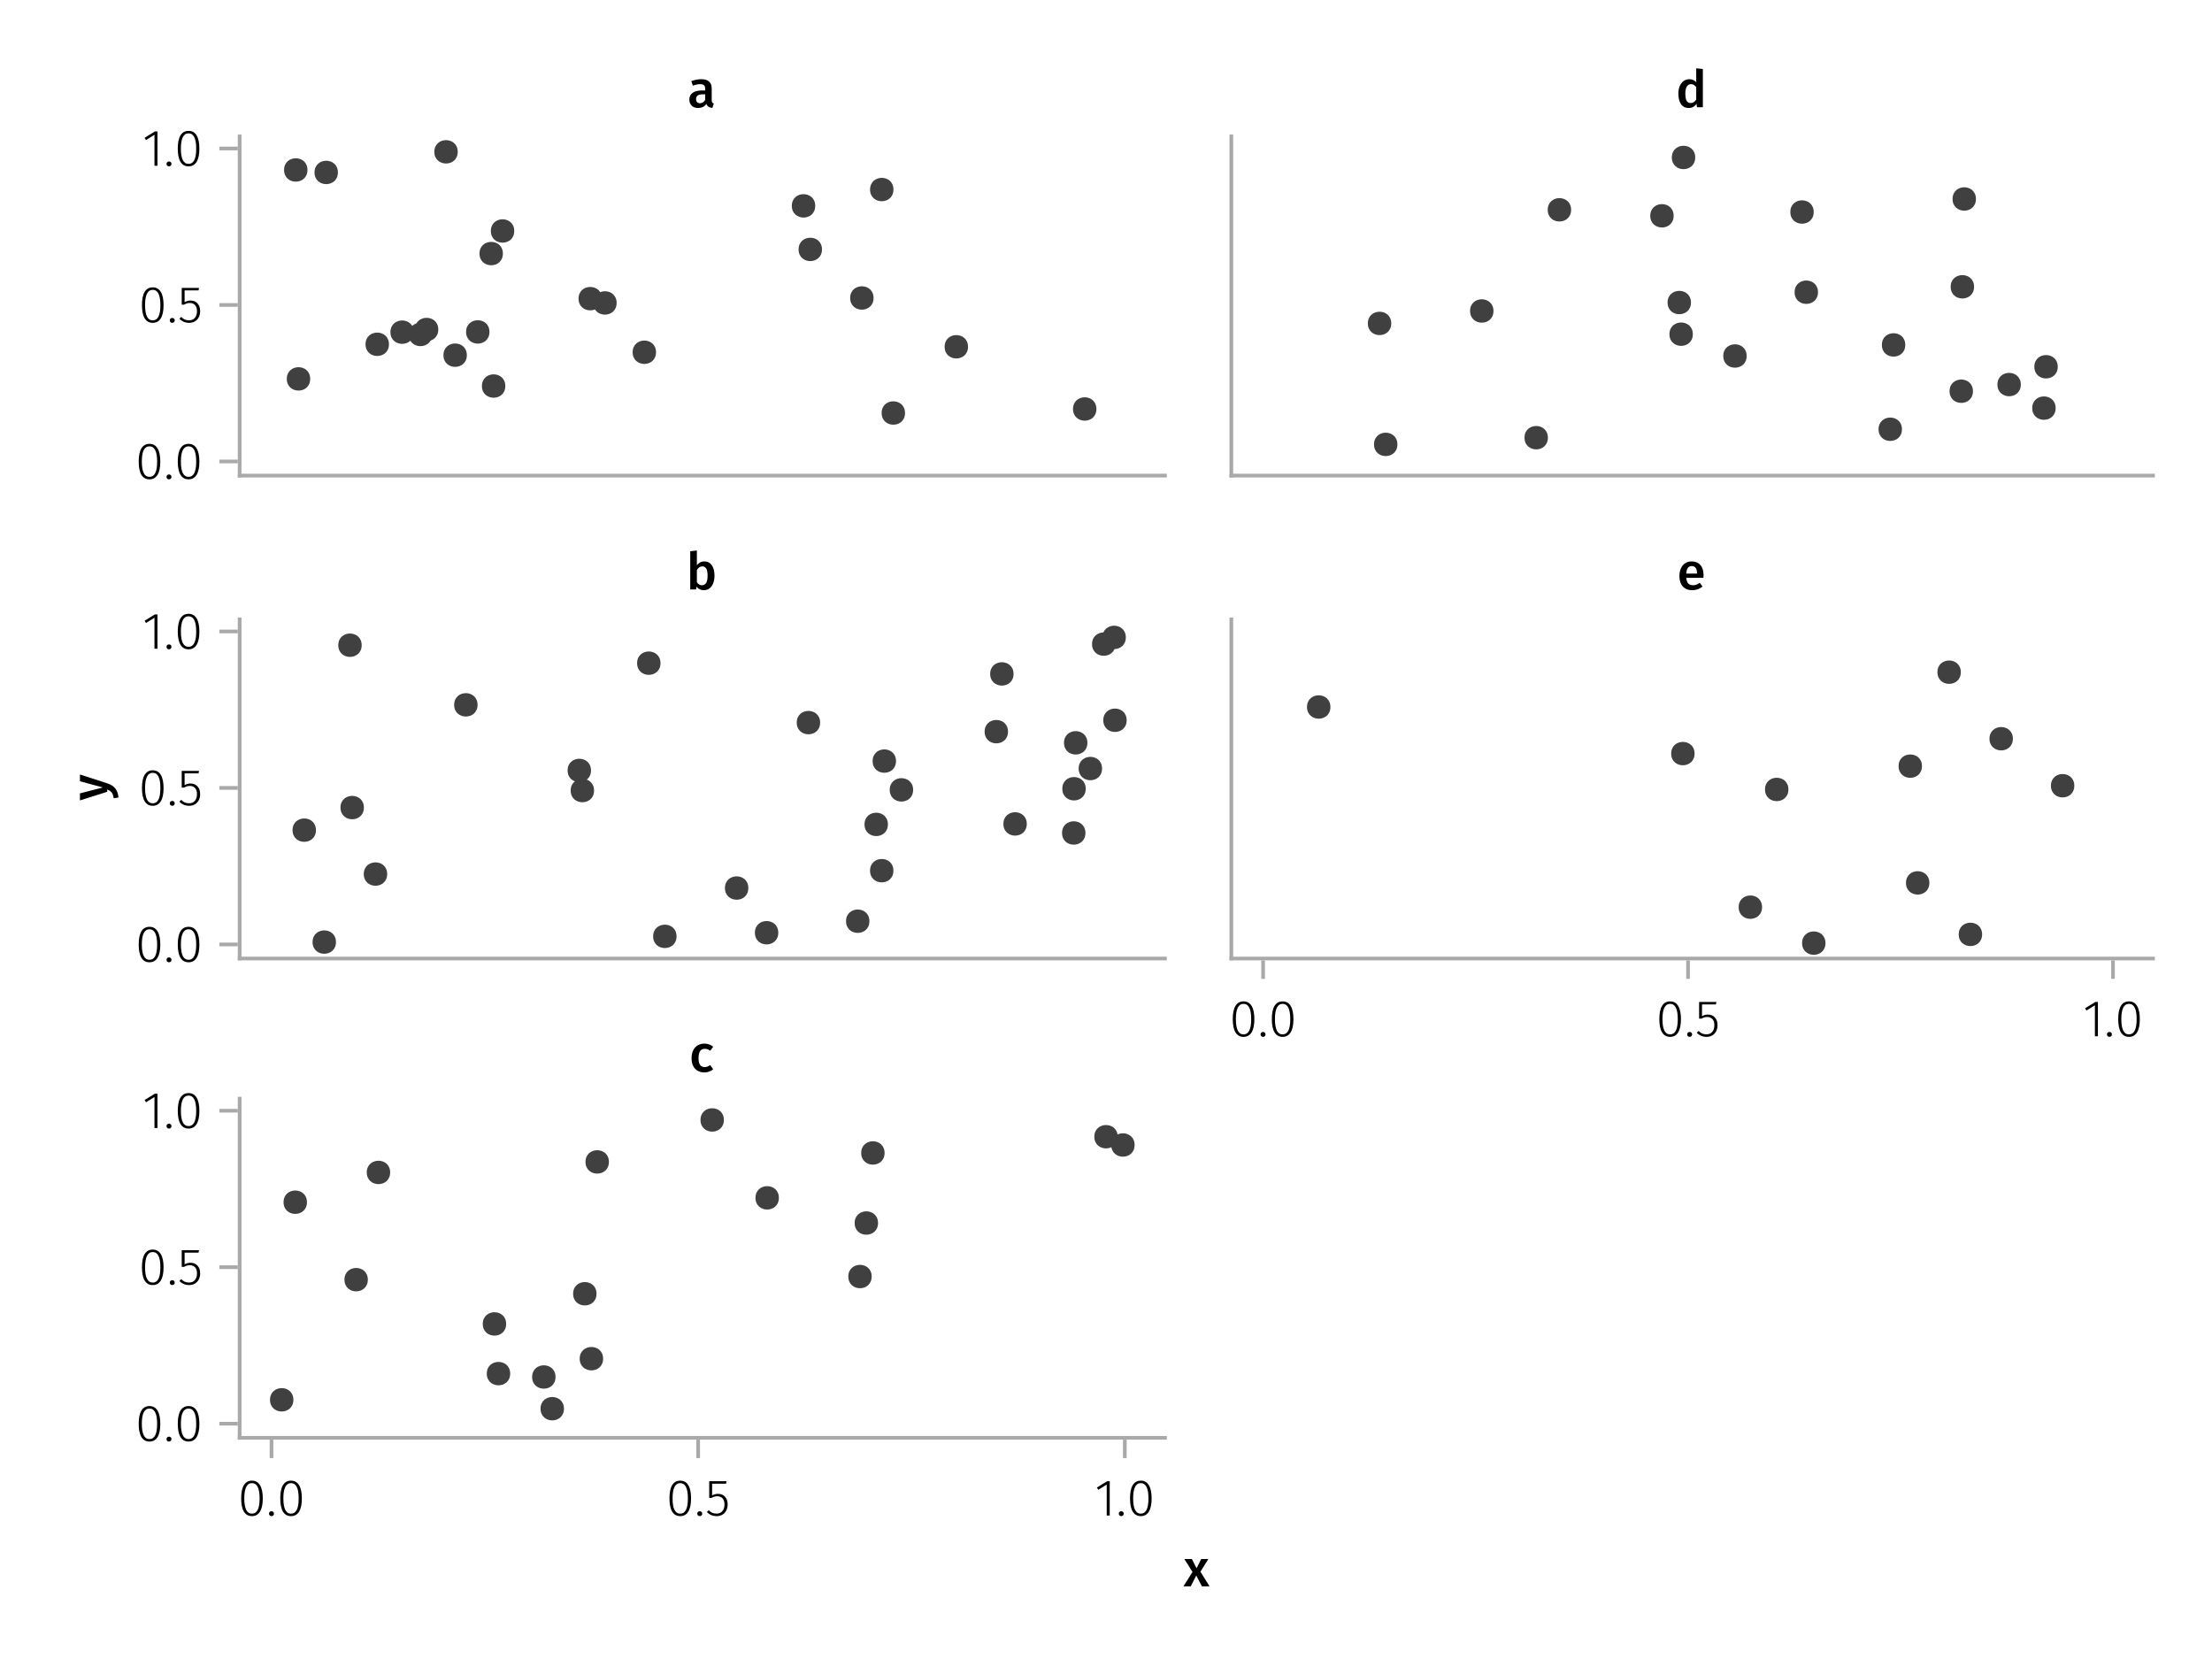 <?xml version="1.0" encoding="UTF-8"?>
<svg xmlns="http://www.w3.org/2000/svg" xmlns:xlink="http://www.w3.org/1999/xlink" width="600" height="450" viewBox="0 0 600 450">
<defs>
<g>
<g id="glyph-0-0-2b2b1ac6">
<path d="M 3.844 -9.469 C 4.812 -9.469 5.539 -9.055 6.031 -8.234 C 6.531 -7.422 6.781 -6.223 6.781 -4.641 C 6.781 -3.078 6.531 -1.883 6.031 -1.062 C 5.531 -0.25 4.801 0.156 3.844 0.156 C 2.883 0.156 2.156 -0.25 1.656 -1.062 C 1.164 -1.883 0.922 -3.082 0.922 -4.656 C 0.922 -6.238 1.164 -7.438 1.656 -8.25 C 2.156 -9.062 2.883 -9.469 3.844 -9.469 Z M 3.844 -8.797 C 2.457 -8.797 1.766 -7.414 1.766 -4.656 C 1.766 -1.895 2.457 -0.516 3.844 -0.516 C 4.531 -0.516 5.047 -0.848 5.391 -1.516 C 5.742 -2.191 5.922 -3.234 5.922 -4.641 C 5.922 -6.055 5.742 -7.102 5.391 -7.781 C 5.047 -8.457 4.531 -8.797 3.844 -8.797 Z M 3.844 -8.797 "/>
</g>
<g id="glyph-1-0-2b2b1ac6">
<path d="M 1.438 -1.172 C 1.633 -1.172 1.797 -1.109 1.922 -0.984 C 2.047 -0.859 2.109 -0.703 2.109 -0.516 C 2.109 -0.316 2.047 -0.156 1.922 -0.031 C 1.797 0.094 1.633 0.156 1.438 0.156 C 1.25 0.156 1.086 0.094 0.953 -0.031 C 0.828 -0.164 0.766 -0.328 0.766 -0.516 C 0.766 -0.703 0.828 -0.859 0.953 -0.984 C 1.086 -1.109 1.25 -1.172 1.438 -1.172 Z M 1.438 -1.172 "/>
</g>
<g id="glyph-2-0-2b2b1ac6">
<path d="M 3.844 -9.469 C 4.812 -9.469 5.539 -9.055 6.031 -8.234 C 6.531 -7.422 6.781 -6.223 6.781 -4.641 C 6.781 -3.078 6.531 -1.883 6.031 -1.062 C 5.531 -0.25 4.801 0.156 3.844 0.156 C 2.883 0.156 2.156 -0.25 1.656 -1.062 C 1.164 -1.883 0.922 -3.082 0.922 -4.656 C 0.922 -6.238 1.164 -7.438 1.656 -8.25 C 2.156 -9.062 2.883 -9.469 3.844 -9.469 Z M 3.844 -8.797 C 2.457 -8.797 1.766 -7.414 1.766 -4.656 C 1.766 -1.895 2.457 -0.516 3.844 -0.516 C 4.531 -0.516 5.047 -0.848 5.391 -1.516 C 5.742 -2.191 5.922 -3.234 5.922 -4.641 C 5.922 -6.055 5.742 -7.102 5.391 -7.781 C 5.047 -8.457 4.531 -8.797 3.844 -8.797 Z M 3.844 -8.797 "/>
</g>
<g id="glyph-2-1-2b2b1ac6">
<path d="M 5.672 -8.641 L 1.891 -8.641 L 1.891 -5.453 C 2.398 -5.742 2.93 -5.891 3.484 -5.891 C 4.285 -5.891 4.922 -5.629 5.391 -5.109 C 5.867 -4.598 6.109 -3.895 6.109 -3 C 6.109 -2.395 5.984 -1.848 5.734 -1.359 C 5.484 -0.879 5.129 -0.504 4.672 -0.234 C 4.223 0.023 3.703 0.156 3.109 0.156 C 2.066 0.156 1.188 -0.219 0.469 -0.969 L 0.984 -1.453 C 1.273 -1.141 1.586 -0.906 1.922 -0.75 C 2.266 -0.602 2.66 -0.531 3.109 -0.531 C 3.773 -0.531 4.297 -0.75 4.672 -1.188 C 5.055 -1.633 5.25 -2.242 5.25 -3.016 C 5.25 -3.754 5.07 -4.305 4.719 -4.672 C 4.375 -5.047 3.898 -5.234 3.297 -5.234 C 3.004 -5.234 2.742 -5.195 2.516 -5.125 C 2.285 -5.062 2.031 -4.945 1.75 -4.781 L 1.109 -4.781 L 1.109 -9.312 L 5.797 -9.312 Z M 5.672 -8.641 "/>
</g>
<g id="glyph-3-0-2b2b1ac6">
<path d="M 3.844 -9.469 C 4.812 -9.469 5.539 -9.055 6.031 -8.234 C 6.531 -7.422 6.781 -6.223 6.781 -4.641 C 6.781 -3.078 6.531 -1.883 6.031 -1.062 C 5.531 -0.25 4.801 0.156 3.844 0.156 C 2.883 0.156 2.156 -0.25 1.656 -1.062 C 1.164 -1.883 0.922 -3.082 0.922 -4.656 C 0.922 -6.238 1.164 -7.438 1.656 -8.25 C 2.156 -9.062 2.883 -9.469 3.844 -9.469 Z M 3.844 -8.797 C 2.457 -8.797 1.766 -7.414 1.766 -4.656 C 1.766 -1.895 2.457 -0.516 3.844 -0.516 C 4.531 -0.516 5.047 -0.848 5.391 -1.516 C 5.742 -2.191 5.922 -3.234 5.922 -4.641 C 5.922 -6.055 5.742 -7.102 5.391 -7.781 C 5.047 -8.457 4.531 -8.797 3.844 -8.797 Z M 3.844 -8.797 "/>
</g>
<g id="glyph-4-0-2b2b1ac6">
<path d="M 1.438 -1.172 C 1.633 -1.172 1.797 -1.109 1.922 -0.984 C 2.047 -0.859 2.109 -0.703 2.109 -0.516 C 2.109 -0.316 2.047 -0.156 1.922 -0.031 C 1.797 0.094 1.633 0.156 1.438 0.156 C 1.25 0.156 1.086 0.094 0.953 -0.031 C 0.828 -0.164 0.766 -0.328 0.766 -0.516 C 0.766 -0.703 0.828 -0.859 0.953 -0.984 C 1.086 -1.109 1.25 -1.172 1.438 -1.172 Z M 1.438 -1.172 "/>
</g>
<g id="glyph-4-1-2b2b1ac6">
<path d="M 4.094 -9.312 L 4.094 0 L 3.281 0 L 3.281 -8.406 L 0.984 -6.984 L 0.609 -7.594 L 3.391 -9.312 Z M 4.094 -9.312 "/>
</g>
<g id="glyph-5-0-2b2b1ac6">
<path d="M 5.672 -8.641 L 1.891 -8.641 L 1.891 -5.453 C 2.398 -5.742 2.93 -5.891 3.484 -5.891 C 4.285 -5.891 4.922 -5.629 5.391 -5.109 C 5.867 -4.598 6.109 -3.895 6.109 -3 C 6.109 -2.395 5.984 -1.848 5.734 -1.359 C 5.484 -0.879 5.129 -0.504 4.672 -0.234 C 4.223 0.023 3.703 0.156 3.109 0.156 C 2.066 0.156 1.188 -0.219 0.469 -0.969 L 0.984 -1.453 C 1.273 -1.141 1.586 -0.906 1.922 -0.75 C 2.266 -0.602 2.66 -0.531 3.109 -0.531 C 3.773 -0.531 4.297 -0.75 4.672 -1.188 C 5.055 -1.633 5.25 -2.242 5.25 -3.016 C 5.25 -3.754 5.07 -4.305 4.719 -4.672 C 4.375 -5.047 3.898 -5.234 3.297 -5.234 C 3.004 -5.234 2.742 -5.195 2.516 -5.125 C 2.285 -5.062 2.031 -4.945 1.75 -4.781 L 1.109 -4.781 L 1.109 -9.312 L 5.797 -9.312 Z M 5.672 -8.641 "/>
</g>
<g id="glyph-5-1-2b2b1ac6">
<path d="M 3.844 -9.469 C 4.812 -9.469 5.539 -9.055 6.031 -8.234 C 6.531 -7.422 6.781 -6.223 6.781 -4.641 C 6.781 -3.078 6.531 -1.883 6.031 -1.062 C 5.531 -0.25 4.801 0.156 3.844 0.156 C 2.883 0.156 2.156 -0.25 1.656 -1.062 C 1.164 -1.883 0.922 -3.082 0.922 -4.656 C 0.922 -6.238 1.164 -7.438 1.656 -8.25 C 2.156 -9.062 2.883 -9.469 3.844 -9.469 Z M 3.844 -8.797 C 2.457 -8.797 1.766 -7.414 1.766 -4.656 C 1.766 -1.895 2.457 -0.516 3.844 -0.516 C 4.531 -0.516 5.047 -0.848 5.391 -1.516 C 5.742 -2.191 5.922 -3.234 5.922 -4.641 C 5.922 -6.055 5.742 -7.102 5.391 -7.781 C 5.047 -8.457 4.531 -8.797 3.844 -8.797 Z M 3.844 -8.797 "/>
</g>
<g id="glyph-6-0-2b2b1ac6">
<path d="M 4.094 -9.312 L 4.094 0 L 3.281 0 L 3.281 -8.406 L 0.984 -6.984 L 0.609 -7.594 L 3.391 -9.312 Z M 4.094 -9.312 "/>
</g>
<g id="glyph-6-1-2b2b1ac6">
<path d="M 1.438 -1.172 C 1.633 -1.172 1.797 -1.109 1.922 -0.984 C 2.047 -0.859 2.109 -0.703 2.109 -0.516 C 2.109 -0.316 2.047 -0.156 1.922 -0.031 C 1.797 0.094 1.633 0.156 1.438 0.156 C 1.25 0.156 1.086 0.094 0.953 -0.031 C 0.828 -0.164 0.766 -0.328 0.766 -0.516 C 0.766 -0.703 0.828 -0.859 0.953 -0.984 C 1.086 -1.109 1.25 -1.172 1.438 -1.172 Z M 1.438 -1.172 "/>
</g>
<g id="glyph-7-0-2b2b1ac6">
<path d="M 3.844 -9.469 C 4.812 -9.469 5.539 -9.055 6.031 -8.234 C 6.531 -7.422 6.781 -6.223 6.781 -4.641 C 6.781 -3.078 6.531 -1.883 6.031 -1.062 C 5.531 -0.25 4.801 0.156 3.844 0.156 C 2.883 0.156 2.156 -0.25 1.656 -1.062 C 1.164 -1.883 0.922 -3.082 0.922 -4.656 C 0.922 -6.238 1.164 -7.438 1.656 -8.25 C 2.156 -9.062 2.883 -9.469 3.844 -9.469 Z M 3.844 -8.797 C 2.457 -8.797 1.766 -7.414 1.766 -4.656 C 1.766 -1.895 2.457 -0.516 3.844 -0.516 C 4.531 -0.516 5.047 -0.848 5.391 -1.516 C 5.742 -2.191 5.922 -3.234 5.922 -4.641 C 5.922 -6.055 5.742 -7.102 5.391 -7.781 C 5.047 -8.457 4.531 -8.797 3.844 -8.797 Z M 3.844 -8.797 "/>
</g>
<g id="glyph-8-0-2b2b1ac6">
<path d="M 3.844 -9.469 C 4.812 -9.469 5.539 -9.055 6.031 -8.234 C 6.531 -7.422 6.781 -6.223 6.781 -4.641 C 6.781 -3.078 6.531 -1.883 6.031 -1.062 C 5.531 -0.25 4.801 0.156 3.844 0.156 C 2.883 0.156 2.156 -0.25 1.656 -1.062 C 1.164 -1.883 0.922 -3.082 0.922 -4.656 C 0.922 -6.238 1.164 -7.438 1.656 -8.25 C 2.156 -9.062 2.883 -9.469 3.844 -9.469 Z M 3.844 -8.797 C 2.457 -8.797 1.766 -7.414 1.766 -4.656 C 1.766 -1.895 2.457 -0.516 3.844 -0.516 C 4.531 -0.516 5.047 -0.848 5.391 -1.516 C 5.742 -2.191 5.922 -3.234 5.922 -4.641 C 5.922 -6.055 5.742 -7.102 5.391 -7.781 C 5.047 -8.457 4.531 -8.797 3.844 -8.797 Z M 3.844 -8.797 "/>
</g>
<g id="glyph-8-1-2b2b1ac6">
<path d="M 1.438 -1.172 C 1.633 -1.172 1.797 -1.109 1.922 -0.984 C 2.047 -0.859 2.109 -0.703 2.109 -0.516 C 2.109 -0.316 2.047 -0.156 1.922 -0.031 C 1.797 0.094 1.633 0.156 1.438 0.156 C 1.25 0.156 1.086 0.094 0.953 -0.031 C 0.828 -0.164 0.766 -0.328 0.766 -0.516 C 0.766 -0.703 0.828 -0.859 0.953 -0.984 C 1.086 -1.109 1.25 -1.172 1.438 -1.172 Z M 1.438 -1.172 "/>
</g>
<g id="glyph-9-0-2b2b1ac6">
<path d="M 1.438 -1.172 C 1.633 -1.172 1.797 -1.109 1.922 -0.984 C 2.047 -0.859 2.109 -0.703 2.109 -0.516 C 2.109 -0.316 2.047 -0.156 1.922 -0.031 C 1.797 0.094 1.633 0.156 1.438 0.156 C 1.25 0.156 1.086 0.094 0.953 -0.031 C 0.828 -0.164 0.766 -0.328 0.766 -0.516 C 0.766 -0.703 0.828 -0.859 0.953 -0.984 C 1.086 -1.109 1.25 -1.172 1.438 -1.172 Z M 1.438 -1.172 "/>
</g>
<g id="glyph-9-1-2b2b1ac6">
<path d="M 4.094 -9.312 L 4.094 0 L 3.281 0 L 3.281 -8.406 L 0.984 -6.984 L 0.609 -7.594 L 3.391 -9.312 Z M 4.094 -9.312 "/>
</g>
<g id="glyph-9-2-2b2b1ac6">
<path d="M 3.844 -9.469 C 4.812 -9.469 5.539 -9.055 6.031 -8.234 C 6.531 -7.422 6.781 -6.223 6.781 -4.641 C 6.781 -3.078 6.531 -1.883 6.031 -1.062 C 5.531 -0.25 4.801 0.156 3.844 0.156 C 2.883 0.156 2.156 -0.25 1.656 -1.062 C 1.164 -1.883 0.922 -3.082 0.922 -4.656 C 0.922 -6.238 1.164 -7.438 1.656 -8.25 C 2.156 -9.062 2.883 -9.469 3.844 -9.469 Z M 3.844 -8.797 C 2.457 -8.797 1.766 -7.414 1.766 -4.656 C 1.766 -1.895 2.457 -0.516 3.844 -0.516 C 4.531 -0.516 5.047 -0.848 5.391 -1.516 C 5.742 -2.191 5.922 -3.234 5.922 -4.641 C 5.922 -6.055 5.742 -7.102 5.391 -7.781 C 5.047 -8.457 4.531 -8.797 3.844 -8.797 Z M 3.844 -8.797 "/>
</g>
<g id="glyph-10-0-2b2b1ac6">
<path d="M 5.672 -8.641 L 1.891 -8.641 L 1.891 -5.453 C 2.398 -5.742 2.93 -5.891 3.484 -5.891 C 4.285 -5.891 4.922 -5.629 5.391 -5.109 C 5.867 -4.598 6.109 -3.895 6.109 -3 C 6.109 -2.395 5.984 -1.848 5.734 -1.359 C 5.484 -0.879 5.129 -0.504 4.672 -0.234 C 4.223 0.023 3.703 0.156 3.109 0.156 C 2.066 0.156 1.188 -0.219 0.469 -0.969 L 0.984 -1.453 C 1.273 -1.141 1.586 -0.906 1.922 -0.75 C 2.266 -0.602 2.66 -0.531 3.109 -0.531 C 3.773 -0.531 4.297 -0.75 4.672 -1.188 C 5.055 -1.633 5.25 -2.242 5.25 -3.016 C 5.25 -3.754 5.07 -4.305 4.719 -4.672 C 4.375 -5.047 3.898 -5.234 3.297 -5.234 C 3.004 -5.234 2.742 -5.195 2.516 -5.125 C 2.285 -5.062 2.031 -4.945 1.75 -4.781 L 1.109 -4.781 L 1.109 -9.312 L 5.797 -9.312 Z M 5.672 -8.641 "/>
</g>
<g id="glyph-11-0-2b2b1ac6">
<path d="M 1.438 -1.172 C 1.633 -1.172 1.797 -1.109 1.922 -0.984 C 2.047 -0.859 2.109 -0.703 2.109 -0.516 C 2.109 -0.316 2.047 -0.156 1.922 -0.031 C 1.797 0.094 1.633 0.156 1.438 0.156 C 1.25 0.156 1.086 0.094 0.953 -0.031 C 0.828 -0.164 0.766 -0.328 0.766 -0.516 C 0.766 -0.703 0.828 -0.859 0.953 -0.984 C 1.086 -1.109 1.25 -1.172 1.438 -1.172 Z M 1.438 -1.172 "/>
</g>
<g id="glyph-11-1-2b2b1ac6">
<path d="M 3.844 -9.469 C 4.812 -9.469 5.539 -9.055 6.031 -8.234 C 6.531 -7.422 6.781 -6.223 6.781 -4.641 C 6.781 -3.078 6.531 -1.883 6.031 -1.062 C 5.531 -0.25 4.801 0.156 3.844 0.156 C 2.883 0.156 2.156 -0.25 1.656 -1.062 C 1.164 -1.883 0.922 -3.082 0.922 -4.656 C 0.922 -6.238 1.164 -7.438 1.656 -8.25 C 2.156 -9.062 2.883 -9.469 3.844 -9.469 Z M 3.844 -8.797 C 2.457 -8.797 1.766 -7.414 1.766 -4.656 C 1.766 -1.895 2.457 -0.516 3.844 -0.516 C 4.531 -0.516 5.047 -0.848 5.391 -1.516 C 5.742 -2.191 5.922 -3.234 5.922 -4.641 C 5.922 -6.055 5.742 -7.102 5.391 -7.781 C 5.047 -8.457 4.531 -8.797 3.844 -8.797 Z M 3.844 -8.797 "/>
</g>
<g id="glyph-12-0-2b2b1ac6">
<path d="M 3.844 -9.469 C 4.812 -9.469 5.539 -9.055 6.031 -8.234 C 6.531 -7.422 6.781 -6.223 6.781 -4.641 C 6.781 -3.078 6.531 -1.883 6.031 -1.062 C 5.531 -0.25 4.801 0.156 3.844 0.156 C 2.883 0.156 2.156 -0.25 1.656 -1.062 C 1.164 -1.883 0.922 -3.082 0.922 -4.656 C 0.922 -6.238 1.164 -7.438 1.656 -8.25 C 2.156 -9.062 2.883 -9.469 3.844 -9.469 Z M 3.844 -8.797 C 2.457 -8.797 1.766 -7.414 1.766 -4.656 C 1.766 -1.895 2.457 -0.516 3.844 -0.516 C 4.531 -0.516 5.047 -0.848 5.391 -1.516 C 5.742 -2.191 5.922 -3.234 5.922 -4.641 C 5.922 -6.055 5.742 -7.102 5.391 -7.781 C 5.047 -8.457 4.531 -8.797 3.844 -8.797 Z M 3.844 -8.797 "/>
</g>
<g id="glyph-13-0-2b2b1ac6">
<path d="M 1.438 -1.172 C 1.633 -1.172 1.797 -1.109 1.922 -0.984 C 2.047 -0.859 2.109 -0.703 2.109 -0.516 C 2.109 -0.316 2.047 -0.156 1.922 -0.031 C 1.797 0.094 1.633 0.156 1.438 0.156 C 1.25 0.156 1.086 0.094 0.953 -0.031 C 0.828 -0.164 0.766 -0.328 0.766 -0.516 C 0.766 -0.703 0.828 -0.859 0.953 -0.984 C 1.086 -1.109 1.25 -1.172 1.438 -1.172 Z M 1.438 -1.172 "/>
</g>
<g id="glyph-13-1-2b2b1ac6">
<path d="M 4.094 -9.312 L 4.094 0 L 3.281 0 L 3.281 -8.406 L 0.984 -6.984 L 0.609 -7.594 L 3.391 -9.312 Z M 4.094 -9.312 "/>
</g>
<g id="glyph-14-0-2b2b1ac6">
<path d="M 5.672 -8.641 L 1.891 -8.641 L 1.891 -5.453 C 2.398 -5.742 2.93 -5.891 3.484 -5.891 C 4.285 -5.891 4.922 -5.629 5.391 -5.109 C 5.867 -4.598 6.109 -3.895 6.109 -3 C 6.109 -2.395 5.984 -1.848 5.734 -1.359 C 5.484 -0.879 5.129 -0.504 4.672 -0.234 C 4.223 0.023 3.703 0.156 3.109 0.156 C 2.066 0.156 1.188 -0.219 0.469 -0.969 L 0.984 -1.453 C 1.273 -1.141 1.586 -0.906 1.922 -0.75 C 2.266 -0.602 2.66 -0.531 3.109 -0.531 C 3.773 -0.531 4.297 -0.75 4.672 -1.188 C 5.055 -1.633 5.25 -2.242 5.25 -3.016 C 5.25 -3.754 5.07 -4.305 4.719 -4.672 C 4.375 -5.047 3.898 -5.234 3.297 -5.234 C 3.004 -5.234 2.742 -5.195 2.516 -5.125 C 2.285 -5.062 2.031 -4.945 1.75 -4.781 L 1.109 -4.781 L 1.109 -9.312 L 5.797 -9.312 Z M 5.672 -8.641 "/>
</g>
<g id="glyph-14-1-2b2b1ac6">
<path d="M 3.844 -9.469 C 4.812 -9.469 5.539 -9.055 6.031 -8.234 C 6.531 -7.422 6.781 -6.223 6.781 -4.641 C 6.781 -3.078 6.531 -1.883 6.031 -1.062 C 5.531 -0.25 4.801 0.156 3.844 0.156 C 2.883 0.156 2.156 -0.25 1.656 -1.062 C 1.164 -1.883 0.922 -3.082 0.922 -4.656 C 0.922 -6.238 1.164 -7.438 1.656 -8.25 C 2.156 -9.062 2.883 -9.469 3.844 -9.469 Z M 3.844 -8.797 C 2.457 -8.797 1.766 -7.414 1.766 -4.656 C 1.766 -1.895 2.457 -0.516 3.844 -0.516 C 4.531 -0.516 5.047 -0.848 5.391 -1.516 C 5.742 -2.191 5.922 -3.234 5.922 -4.641 C 5.922 -6.055 5.742 -7.102 5.391 -7.781 C 5.047 -8.457 4.531 -8.797 3.844 -8.797 Z M 3.844 -8.797 "/>
</g>
<g id="glyph-15-0-2b2b1ac6">
<path d="M 3.844 -9.469 C 4.812 -9.469 5.539 -9.055 6.031 -8.234 C 6.531 -7.422 6.781 -6.223 6.781 -4.641 C 6.781 -3.078 6.531 -1.883 6.031 -1.062 C 5.531 -0.25 4.801 0.156 3.844 0.156 C 2.883 0.156 2.156 -0.25 1.656 -1.062 C 1.164 -1.883 0.922 -3.082 0.922 -4.656 C 0.922 -6.238 1.164 -7.438 1.656 -8.25 C 2.156 -9.062 2.883 -9.469 3.844 -9.469 Z M 3.844 -8.797 C 2.457 -8.797 1.766 -7.414 1.766 -4.656 C 1.766 -1.895 2.457 -0.516 3.844 -0.516 C 4.531 -0.516 5.047 -0.848 5.391 -1.516 C 5.742 -2.191 5.922 -3.234 5.922 -4.641 C 5.922 -6.055 5.742 -7.102 5.391 -7.781 C 5.047 -8.457 4.531 -8.797 3.844 -8.797 Z M 3.844 -8.797 "/>
</g>
<g id="glyph-15-1-2b2b1ac6">
<path d="M 1.438 -1.172 C 1.633 -1.172 1.797 -1.109 1.922 -0.984 C 2.047 -0.859 2.109 -0.703 2.109 -0.516 C 2.109 -0.316 2.047 -0.156 1.922 -0.031 C 1.797 0.094 1.633 0.156 1.438 0.156 C 1.25 0.156 1.086 0.094 0.953 -0.031 C 0.828 -0.164 0.766 -0.328 0.766 -0.516 C 0.766 -0.703 0.828 -0.859 0.953 -0.984 C 1.086 -1.109 1.25 -1.172 1.438 -1.172 Z M 1.438 -1.172 "/>
</g>
<g id="glyph-15-2-2b2b1ac6">
<path d="M 5.672 -8.641 L 1.891 -8.641 L 1.891 -5.453 C 2.398 -5.742 2.93 -5.891 3.484 -5.891 C 4.285 -5.891 4.922 -5.629 5.391 -5.109 C 5.867 -4.598 6.109 -3.895 6.109 -3 C 6.109 -2.395 5.984 -1.848 5.734 -1.359 C 5.484 -0.879 5.129 -0.504 4.672 -0.234 C 4.223 0.023 3.703 0.156 3.109 0.156 C 2.066 0.156 1.188 -0.219 0.469 -0.969 L 0.984 -1.453 C 1.273 -1.141 1.586 -0.906 1.922 -0.75 C 2.266 -0.602 2.66 -0.531 3.109 -0.531 C 3.773 -0.531 4.297 -0.75 4.672 -1.188 C 5.055 -1.633 5.25 -2.242 5.25 -3.016 C 5.25 -3.754 5.07 -4.305 4.719 -4.672 C 4.375 -5.047 3.898 -5.234 3.297 -5.234 C 3.004 -5.234 2.742 -5.195 2.516 -5.125 C 2.285 -5.062 2.031 -4.945 1.75 -4.781 L 1.109 -4.781 L 1.109 -9.312 L 5.797 -9.312 Z M 5.672 -8.641 "/>
</g>
<g id="glyph-16-0-2b2b1ac6">
<path d="M 6.547 -1.953 C 6.547 -1.672 6.586 -1.461 6.672 -1.328 C 6.766 -1.191 6.91 -1.086 7.109 -1.016 L 6.734 0.188 C 6.316 0.145 5.973 0.039 5.703 -0.125 C 5.441 -0.289 5.238 -0.547 5.094 -0.891 C 4.844 -0.523 4.523 -0.25 4.141 -0.062 C 3.766 0.113 3.348 0.203 2.891 0.203 C 2.148 0.203 1.562 -0.004 1.125 -0.422 C 0.695 -0.836 0.484 -1.391 0.484 -2.078 C 0.484 -2.879 0.773 -3.488 1.359 -3.906 C 1.941 -4.332 2.773 -4.547 3.859 -4.547 L 4.781 -4.547 L 4.781 -4.969 C 4.781 -5.445 4.672 -5.781 4.453 -5.969 C 4.234 -6.164 3.883 -6.266 3.406 -6.266 C 2.863 -6.266 2.207 -6.129 1.438 -5.859 L 1.016 -7.078 C 1.941 -7.43 2.836 -7.609 3.703 -7.609 C 5.598 -7.609 6.547 -6.758 6.547 -5.062 Z M 3.359 -1.094 C 3.961 -1.094 4.438 -1.395 4.781 -2 L 4.781 -3.5 L 4.047 -3.5 C 2.891 -3.5 2.312 -3.07 2.312 -2.219 C 2.312 -1.863 2.398 -1.586 2.578 -1.391 C 2.754 -1.191 3.016 -1.094 3.359 -1.094 Z M 3.359 -1.094 "/>
</g>
<g id="glyph-17-0-2b2b1ac6">
<path d="M 4.906 -7.609 C 5.77 -7.609 6.441 -7.266 6.922 -6.578 C 7.41 -5.898 7.656 -4.941 7.656 -3.703 C 7.656 -2.941 7.535 -2.266 7.297 -1.672 C 7.055 -1.078 6.719 -0.613 6.281 -0.281 C 5.844 0.039 5.328 0.203 4.734 0.203 C 4.328 0.203 3.957 0.117 3.625 -0.047 C 3.301 -0.211 3.016 -0.445 2.766 -0.75 L 2.656 0 L 1.078 0 L 1.078 -10.375 L 2.875 -10.562 L 2.875 -6.562 C 3.113 -6.895 3.406 -7.148 3.75 -7.328 C 4.102 -7.516 4.488 -7.609 4.906 -7.609 Z M 4.234 -1.141 C 4.723 -1.141 5.102 -1.344 5.375 -1.75 C 5.645 -2.164 5.781 -2.816 5.781 -3.703 C 5.781 -4.641 5.656 -5.301 5.406 -5.688 C 5.156 -6.07 4.801 -6.266 4.344 -6.266 C 3.77 -6.266 3.281 -5.93 2.875 -5.266 L 2.875 -1.984 C 3.031 -1.711 3.227 -1.504 3.469 -1.359 C 3.707 -1.211 3.961 -1.141 4.234 -1.141 Z M 4.234 -1.141 "/>
</g>
<g id="glyph-18-0-2b2b1ac6">
<path d="M 4.062 -7.609 C 4.539 -7.609 4.973 -7.539 5.359 -7.406 C 5.754 -7.27 6.125 -7.051 6.469 -6.75 L 5.672 -5.672 C 5.422 -5.859 5.176 -5.992 4.938 -6.078 C 4.707 -6.16 4.453 -6.203 4.172 -6.203 C 3.055 -6.203 2.5 -5.359 2.5 -3.672 C 2.5 -2.805 2.645 -2.188 2.938 -1.812 C 3.227 -1.438 3.641 -1.25 4.172 -1.25 C 4.43 -1.25 4.672 -1.289 4.891 -1.375 C 5.109 -1.457 5.367 -1.594 5.672 -1.781 L 6.469 -0.641 C 5.77 -0.078 4.973 0.203 4.078 0.203 C 3.367 0.203 2.75 0.047 2.219 -0.266 C 1.695 -0.578 1.297 -1.02 1.016 -1.594 C 0.742 -2.176 0.609 -2.859 0.609 -3.641 C 0.609 -4.422 0.742 -5.113 1.016 -5.719 C 1.297 -6.32 1.695 -6.785 2.219 -7.109 C 2.75 -7.441 3.363 -7.609 4.062 -7.609 Z M 4.062 -7.609 "/>
</g>
<g id="glyph-19-0-2b2b1ac6">
<path d="M 7.312 -10.375 L 7.312 0 L 5.719 0 L 5.594 -0.938 C 5.363 -0.582 5.066 -0.301 4.703 -0.094 C 4.348 0.102 3.941 0.203 3.484 0.203 C 2.578 0.203 1.879 -0.145 1.391 -0.844 C 0.91 -1.539 0.672 -2.492 0.672 -3.703 C 0.672 -4.453 0.789 -5.125 1.031 -5.719 C 1.281 -6.312 1.629 -6.773 2.078 -7.109 C 2.535 -7.441 3.062 -7.609 3.656 -7.609 C 4.363 -7.609 4.984 -7.344 5.516 -6.812 L 5.516 -10.562 Z M 3.984 -1.141 C 4.305 -1.141 4.586 -1.219 4.828 -1.375 C 5.066 -1.531 5.297 -1.77 5.516 -2.094 L 5.516 -5.484 C 5.297 -5.742 5.078 -5.938 4.859 -6.062 C 4.641 -6.195 4.391 -6.266 4.109 -6.266 C 3.629 -6.266 3.25 -6.051 2.969 -5.625 C 2.695 -5.207 2.562 -4.566 2.562 -3.703 C 2.562 -2.797 2.68 -2.141 2.922 -1.734 C 3.172 -1.336 3.523 -1.141 3.984 -1.141 Z M 3.984 -1.141 "/>
</g>
<g id="glyph-20-0-2b2b1ac6">
<path d="M 7.156 -3.875 C 7.156 -3.781 7.141 -3.539 7.109 -3.156 L 2.469 -3.156 C 2.52 -2.438 2.703 -1.922 3.016 -1.609 C 3.336 -1.297 3.758 -1.141 4.281 -1.141 C 4.613 -1.141 4.922 -1.191 5.203 -1.297 C 5.492 -1.41 5.801 -1.582 6.125 -1.812 L 6.875 -0.781 C 6.051 -0.125 5.133 0.203 4.125 0.203 C 3 0.203 2.129 -0.141 1.516 -0.828 C 0.91 -1.516 0.609 -2.457 0.609 -3.656 C 0.609 -4.406 0.738 -5.082 1 -5.688 C 1.258 -6.289 1.633 -6.758 2.125 -7.094 C 2.625 -7.438 3.211 -7.609 3.891 -7.609 C 4.93 -7.609 5.734 -7.281 6.297 -6.625 C 6.867 -5.969 7.156 -5.051 7.156 -3.875 Z M 5.375 -4.391 C 5.375 -5.691 4.895 -6.344 3.938 -6.344 C 3.5 -6.344 3.156 -6.18 2.906 -5.859 C 2.656 -5.535 2.508 -5.02 2.469 -4.312 L 5.375 -4.312 Z M 5.375 -4.391 "/>
</g>
<g id="glyph-21-0-2b2b1ac6">
<path d="M 0.031 -4.656 C 0.945 -4.363 1.656 -3.91 2.156 -3.297 C 2.664 -2.691 2.961 -1.863 3.047 -0.812 L 1.75 -0.625 C 1.676 -1.113 1.57 -1.504 1.438 -1.797 C 1.301 -2.086 1.117 -2.32 0.891 -2.5 C 0.672 -2.676 0.375 -2.844 0 -3 L 0 -2.375 L -7.406 -0.031 L -7.406 -1.938 L -1.188 -3.547 L -7.406 -5.219 L -7.406 -7.062 Z M 0.031 -4.656 "/>
</g>
<g id="glyph-22-0-2b2b1ac6">
<path d="M 4.562 -3.969 L 7.047 0 L 4.969 0 L 3.438 -2.938 L 1.938 0 L -0.047 0 L 2.422 -3.906 L 0.203 -7.406 L 2.25 -7.406 L 3.516 -4.891 L 4.766 -7.406 L 6.703 -7.406 Z M 4.562 -3.969 "/>
</g>
</g>
</defs>
<rect x="-60" y="-45" width="720" height="540" fill="rgb(100%, 100%, 100%)" fill-opacity="1"/>
<path fill-rule="nonzero" fill="rgb(100%, 100%, 100%)" fill-opacity="1" d="M 65 129 L 316 129 L 316 37 L 65 37 Z M 65 129 "/>
<path fill-rule="nonzero" fill="rgb(100%, 100%, 100%)" fill-opacity="1" d="M 65 260 L 316 260 L 316 168 L 65 168 Z M 65 260 "/>
<path fill-rule="nonzero" fill="rgb(100%, 100%, 100%)" fill-opacity="1" d="M 65 390 L 316 390 L 316 298 L 65 298 Z M 65 390 "/>
<path fill-rule="nonzero" fill="rgb(100%, 100%, 100%)" fill-opacity="1" d="M 334 129 L 584 129 L 584 37 L 334 37 Z M 334 129 "/>
<path fill-rule="nonzero" fill="rgb(100%, 100%, 100%)" fill-opacity="1" d="M 334 260 L 584 260 L 584 168 L 334 168 Z M 334 260 "/>
<g fill="rgb(0%, 0%, 0%)" fill-opacity="1">
<use xlink:href="#glyph-0-0-2b2b1ac6" x="36.702" y="129.862"/>
</g>
<g fill="rgb(0%, 0%, 0%)" fill-opacity="1">
<use xlink:href="#glyph-1-0-2b2b1ac6" x="44.402" y="129.862"/>
</g>
<g fill="rgb(0%, 0%, 0%)" fill-opacity="1">
<use xlink:href="#glyph-2-0-2b2b1ac6" x="47.3" y="129.862"/>
</g>
<g fill="rgb(0%, 0%, 0%)" fill-opacity="1">
<use xlink:href="#glyph-3-0-2b2b1ac6" x="37.584" y="87.414"/>
</g>
<g fill="rgb(0%, 0%, 0%)" fill-opacity="1">
<use xlink:href="#glyph-4-0-2b2b1ac6" x="45.284" y="87.414"/>
</g>
<g fill="rgb(0%, 0%, 0%)" fill-opacity="1">
<use xlink:href="#glyph-5-0-2b2b1ac6" x="48.182" y="87.414"/>
</g>
<g fill="rgb(0%, 0%, 0%)" fill-opacity="1">
<use xlink:href="#glyph-6-0-2b2b1ac6" x="38.62" y="44.966"/>
</g>
<g fill="rgb(0%, 0%, 0%)" fill-opacity="1">
<use xlink:href="#glyph-6-1-2b2b1ac6" x="44.402" y="44.966"/>
</g>
<g fill="rgb(0%, 0%, 0%)" fill-opacity="1">
<use xlink:href="#glyph-7-0-2b2b1ac6" x="47.3" y="44.966"/>
</g>
<path fill-rule="nonzero" fill="rgb(25.098%, 25.098%, 25.098%)" fill-opacity="1" d="M 117.219 90.723 C 117.219 86.492 110.875 86.492 110.875 90.723 C 110.875 94.953 117.219 94.953 117.219 90.723 Z M 117.219 90.723 "/>
<path fill-rule="nonzero" fill="rgb(25.098%, 25.098%, 25.098%)" fill-opacity="1" d="M 139.488 62.652 C 139.488 58.422 133.145 58.422 133.145 62.652 C 133.145 66.883 139.488 66.883 139.488 62.652 Z M 139.488 62.652 "/>
<path fill-rule="nonzero" fill="rgb(25.098%, 25.098%, 25.098%)" fill-opacity="1" d="M 105.5 93.387 C 105.5 89.156 99.152 89.156 99.152 93.387 C 99.152 97.617 105.5 97.617 105.5 93.387 Z M 105.5 93.387 "/>
<path fill-rule="nonzero" fill="rgb(25.098%, 25.098%, 25.098%)" fill-opacity="1" d="M 297.398 110.938 C 297.398 106.707 291.055 106.707 291.055 110.938 C 291.055 115.168 297.398 115.168 297.398 110.938 Z M 297.398 110.938 "/>
<path fill-rule="nonzero" fill="rgb(25.098%, 25.098%, 25.098%)" fill-opacity="1" d="M 163.273 81.008 C 163.273 76.777 156.93 76.777 156.93 81.008 C 156.93 85.238 163.273 85.238 163.273 81.008 Z M 163.273 81.008 "/>
<path fill-rule="nonzero" fill="rgb(25.098%, 25.098%, 25.098%)" fill-opacity="1" d="M 221.129 55.84 C 221.129 51.609 214.781 51.609 214.781 55.84 C 214.781 60.07 221.129 60.07 221.129 55.84 Z M 221.129 55.84 "/>
<path fill-rule="nonzero" fill="rgb(25.098%, 25.098%, 25.098%)" fill-opacity="1" d="M 124.16 41.184 C 124.16 36.953 117.812 36.953 117.812 41.184 C 117.812 45.41 124.16 45.41 124.16 41.184 Z M 124.16 41.184 "/>
<path fill-rule="nonzero" fill="rgb(25.098%, 25.098%, 25.098%)" fill-opacity="1" d="M 83.398 46.102 C 83.398 41.871 77.055 41.871 77.055 46.102 C 77.055 50.332 83.398 50.332 83.398 46.102 Z M 83.398 46.102 "/>
<path fill-rule="nonzero" fill="rgb(25.098%, 25.098%, 25.098%)" fill-opacity="1" d="M 167.258 82.172 C 167.258 77.941 160.914 77.941 160.914 82.172 C 160.914 86.402 167.258 86.402 167.258 82.172 Z M 167.258 82.172 "/>
<path fill-rule="nonzero" fill="rgb(25.098%, 25.098%, 25.098%)" fill-opacity="1" d="M 112.246 90.098 C 112.246 85.867 105.902 85.867 105.902 90.098 C 105.902 94.328 112.246 94.328 112.246 90.098 Z M 112.246 90.098 "/>
<path fill-rule="nonzero" fill="rgb(25.098%, 25.098%, 25.098%)" fill-opacity="1" d="M 242.348 51.414 C 242.348 47.184 236.004 47.184 236.004 51.414 C 236.004 55.645 242.348 55.645 242.348 51.414 Z M 242.348 51.414 "/>
<path fill-rule="nonzero" fill="rgb(25.098%, 25.098%, 25.098%)" fill-opacity="1" d="M 132.766 90.031 C 132.766 85.805 126.422 85.805 126.422 90.031 C 126.422 94.262 132.766 94.262 132.766 90.031 Z M 132.766 90.031 "/>
<path fill-rule="nonzero" fill="rgb(25.098%, 25.098%, 25.098%)" fill-opacity="1" d="M 118.883 89.379 C 118.883 85.148 112.539 85.148 112.539 89.379 C 112.539 93.609 118.883 93.609 118.883 89.379 Z M 118.883 89.379 "/>
<path fill-rule="nonzero" fill="rgb(25.098%, 25.098%, 25.098%)" fill-opacity="1" d="M 136.406 68.781 C 136.406 64.555 130.062 64.555 130.062 68.781 C 130.062 73.012 136.406 73.012 136.406 68.781 Z M 136.406 68.781 "/>
<path fill-rule="nonzero" fill="rgb(25.098%, 25.098%, 25.098%)" fill-opacity="1" d="M 91.656 46.773 C 91.656 42.543 85.312 42.543 85.312 46.773 C 85.312 51.004 91.656 51.004 91.656 46.773 Z M 91.656 46.773 "/>
<path fill-rule="nonzero" fill="rgb(25.098%, 25.098%, 25.098%)" fill-opacity="1" d="M 262.57 94.062 C 262.57 89.832 256.227 89.832 256.227 94.062 C 256.227 98.289 262.57 98.289 262.57 94.062 Z M 262.57 94.062 "/>
<path fill-rule="nonzero" fill="rgb(25.098%, 25.098%, 25.098%)" fill-opacity="1" d="M 177.945 95.547 C 177.945 91.316 171.602 91.316 171.602 95.547 C 171.602 99.777 177.945 99.777 177.945 95.547 Z M 177.945 95.547 "/>
<path fill-rule="nonzero" fill="rgb(25.098%, 25.098%, 25.098%)" fill-opacity="1" d="M 137.066 104.711 C 137.066 100.48 130.719 100.48 130.719 104.711 C 130.719 108.941 137.066 108.941 137.066 104.711 Z M 137.066 104.711 "/>
<path fill-rule="nonzero" fill="rgb(25.098%, 25.098%, 25.098%)" fill-opacity="1" d="M 126.629 96.34 C 126.629 92.109 120.285 92.109 120.285 96.34 C 120.285 100.57 126.629 100.57 126.629 96.34 Z M 126.629 96.34 "/>
<path fill-rule="nonzero" fill="rgb(25.098%, 25.098%, 25.098%)" fill-opacity="1" d="M 222.961 67.652 C 222.961 63.422 216.613 63.422 216.613 67.652 C 216.613 71.883 222.961 71.883 222.961 67.652 Z M 222.961 67.652 "/>
<path fill-rule="nonzero" fill="rgb(25.098%, 25.098%, 25.098%)" fill-opacity="1" d="M 84.137 102.773 C 84.137 98.543 77.793 98.543 77.793 102.773 C 77.793 107.004 84.137 107.004 84.137 102.773 Z M 84.137 102.773 "/>
<path fill-rule="nonzero" fill="rgb(25.098%, 25.098%, 25.098%)" fill-opacity="1" d="M 236.949 80.824 C 236.949 76.594 230.605 76.594 230.605 80.824 C 230.605 85.055 236.949 85.055 236.949 80.824 Z M 236.949 80.824 "/>
<path fill-rule="nonzero" fill="rgb(25.098%, 25.098%, 25.098%)" fill-opacity="1" d="M 245.484 112.027 C 245.484 107.797 239.141 107.797 239.141 112.027 C 239.141 116.258 245.484 116.258 245.484 112.027 Z M 245.484 112.027 "/>
<g fill="rgb(0%, 0%, 0%)" fill-opacity="1">
<use xlink:href="#glyph-3-0-2b2b1ac6" x="36.702" y="260.862"/>
</g>
<g fill="rgb(0%, 0%, 0%)" fill-opacity="1">
<use xlink:href="#glyph-4-0-2b2b1ac6" x="44.402" y="260.862"/>
</g>
<g fill="rgb(0%, 0%, 0%)" fill-opacity="1">
<use xlink:href="#glyph-5-1-2b2b1ac6" x="47.3" y="260.862"/>
</g>
<g fill="rgb(0%, 0%, 0%)" fill-opacity="1">
<use xlink:href="#glyph-0-0-2b2b1ac6" x="37.584" y="218.414"/>
</g>
<g fill="rgb(0%, 0%, 0%)" fill-opacity="1">
<use xlink:href="#glyph-1-0-2b2b1ac6" x="45.284" y="218.414"/>
</g>
<g fill="rgb(0%, 0%, 0%)" fill-opacity="1">
<use xlink:href="#glyph-2-1-2b2b1ac6" x="48.182" y="218.414"/>
</g>
<g fill="rgb(0%, 0%, 0%)" fill-opacity="1">
<use xlink:href="#glyph-4-1-2b2b1ac6" x="38.62" y="175.966"/>
</g>
<g fill="rgb(0%, 0%, 0%)" fill-opacity="1">
<use xlink:href="#glyph-4-0-2b2b1ac6" x="44.402" y="175.966"/>
</g>
<g fill="rgb(0%, 0%, 0%)" fill-opacity="1">
<use xlink:href="#glyph-5-1-2b2b1ac6" x="47.3" y="175.966"/>
</g>
<path fill-rule="nonzero" fill="rgb(25.098%, 25.098%, 25.098%)" fill-opacity="1" d="M 98.703 219.051 C 98.703 214.82 92.359 214.82 92.359 219.051 C 92.359 223.281 98.703 223.281 98.703 219.051 Z M 98.703 219.051 "/>
<path fill-rule="nonzero" fill="rgb(25.098%, 25.098%, 25.098%)" fill-opacity="1" d="M 240.844 223.613 C 240.844 219.383 234.5 219.383 234.5 223.613 C 234.5 227.844 240.844 227.844 240.844 223.613 Z M 240.844 223.613 "/>
<path fill-rule="nonzero" fill="rgb(25.098%, 25.098%, 25.098%)" fill-opacity="1" d="M 305.375 172.895 C 305.375 168.664 299.031 168.664 299.031 172.895 C 299.031 177.125 305.375 177.125 305.375 172.895 Z M 305.375 172.895 "/>
<path fill-rule="nonzero" fill="rgb(25.098%, 25.098%, 25.098%)" fill-opacity="1" d="M 222.457 196.004 C 222.457 191.773 216.113 191.773 216.113 196.004 C 216.113 200.234 222.457 200.234 222.457 196.004 Z M 222.457 196.004 "/>
<path fill-rule="nonzero" fill="rgb(25.098%, 25.098%, 25.098%)" fill-opacity="1" d="M 294.953 201.488 C 294.953 197.258 288.609 197.258 288.609 201.488 C 288.609 205.715 294.953 205.715 294.953 201.488 Z M 294.953 201.488 "/>
<path fill-rule="nonzero" fill="rgb(25.098%, 25.098%, 25.098%)" fill-opacity="1" d="M 294.422 225.941 C 294.422 221.711 288.078 221.711 288.078 225.941 C 288.078 230.172 294.422 230.172 294.422 225.941 Z M 294.422 225.941 "/>
<path fill-rule="nonzero" fill="rgb(25.098%, 25.098%, 25.098%)" fill-opacity="1" d="M 305.605 195.367 C 305.605 191.137 299.262 191.137 299.262 195.367 C 299.262 199.598 305.605 199.598 305.605 195.367 Z M 305.605 195.367 "/>
<path fill-rule="nonzero" fill="rgb(25.098%, 25.098%, 25.098%)" fill-opacity="1" d="M 242.34 236.168 C 242.34 231.938 235.996 231.938 235.996 236.168 C 235.996 240.398 242.34 240.398 242.34 236.168 Z M 242.34 236.168 "/>
<path fill-rule="nonzero" fill="rgb(25.098%, 25.098%, 25.098%)" fill-opacity="1" d="M 298.93 208.465 C 298.93 204.234 292.586 204.234 292.586 208.465 C 292.586 212.695 298.93 212.695 298.93 208.465 Z M 298.93 208.465 "/>
<path fill-rule="nonzero" fill="rgb(25.098%, 25.098%, 25.098%)" fill-opacity="1" d="M 247.684 214.246 C 247.684 210.016 241.336 210.016 241.336 214.246 C 241.336 218.477 247.684 218.477 247.684 214.246 Z M 247.684 214.246 "/>
<path fill-rule="nonzero" fill="rgb(25.098%, 25.098%, 25.098%)" fill-opacity="1" d="M 98.105 175.012 C 98.105 170.781 91.758 170.781 91.758 175.012 C 91.758 179.242 98.105 179.242 98.105 175.012 Z M 98.105 175.012 "/>
<path fill-rule="nonzero" fill="rgb(25.098%, 25.098%, 25.098%)" fill-opacity="1" d="M 302.559 174.711 C 302.559 170.48 296.215 170.48 296.215 174.711 C 296.215 178.941 302.559 178.941 302.559 174.711 Z M 302.559 174.711 "/>
<path fill-rule="nonzero" fill="rgb(25.098%, 25.098%, 25.098%)" fill-opacity="1" d="M 211.109 253 C 211.109 248.77 204.762 248.77 204.762 253 C 204.762 257.23 211.109 257.23 211.109 253 Z M 211.109 253 "/>
<path fill-rule="nonzero" fill="rgb(25.098%, 25.098%, 25.098%)" fill-opacity="1" d="M 274.926 182.801 C 274.926 178.57 268.582 178.57 268.582 182.801 C 268.582 187.027 274.926 187.027 274.926 182.801 Z M 274.926 182.801 "/>
<path fill-rule="nonzero" fill="rgb(25.098%, 25.098%, 25.098%)" fill-opacity="1" d="M 85.699 225.176 C 85.699 220.945 79.352 220.945 79.352 225.176 C 79.352 229.402 85.699 229.402 85.699 225.176 Z M 85.699 225.176 "/>
<path fill-rule="nonzero" fill="rgb(25.098%, 25.098%, 25.098%)" fill-opacity="1" d="M 273.422 198.461 C 273.422 194.23 267.078 194.23 267.078 198.461 C 267.078 202.691 273.422 202.691 273.422 198.461 Z M 273.422 198.461 "/>
<path fill-rule="nonzero" fill="rgb(25.098%, 25.098%, 25.098%)" fill-opacity="1" d="M 202.984 240.879 C 202.984 236.648 196.641 236.648 196.641 240.879 C 196.641 245.109 202.984 245.109 202.984 240.879 Z M 202.984 240.879 "/>
<path fill-rule="nonzero" fill="rgb(25.098%, 25.098%, 25.098%)" fill-opacity="1" d="M 278.512 223.488 C 278.512 219.258 272.168 219.258 272.168 223.488 C 272.168 227.719 278.512 227.719 278.512 223.488 Z M 278.512 223.488 "/>
<path fill-rule="nonzero" fill="rgb(25.098%, 25.098%, 25.098%)" fill-opacity="1" d="M 160.305 208.977 C 160.305 204.746 153.961 204.746 153.961 208.977 C 153.961 213.207 160.305 213.207 160.305 208.977 Z M 160.305 208.977 "/>
<path fill-rule="nonzero" fill="rgb(25.098%, 25.098%, 25.098%)" fill-opacity="1" d="M 91.129 255.535 C 91.129 251.305 84.785 251.305 84.785 255.535 C 84.785 259.766 91.129 259.766 91.129 255.535 Z M 91.129 255.535 "/>
<path fill-rule="nonzero" fill="rgb(25.098%, 25.098%, 25.098%)" fill-opacity="1" d="M 294.5 213.945 C 294.5 209.715 288.152 209.715 288.152 213.945 C 288.152 218.176 294.5 218.176 294.5 213.945 Z M 294.5 213.945 "/>
<path fill-rule="nonzero" fill="rgb(25.098%, 25.098%, 25.098%)" fill-opacity="1" d="M 235.828 249.875 C 235.828 245.645 229.484 245.645 229.484 249.875 C 229.484 254.105 235.828 254.105 235.828 249.875 Z M 235.828 249.875 "/>
<path fill-rule="nonzero" fill="rgb(25.098%, 25.098%, 25.098%)" fill-opacity="1" d="M 105.02 237.086 C 105.02 232.855 98.676 232.855 98.676 237.086 C 98.676 241.316 105.02 241.316 105.02 237.086 Z M 105.02 237.086 "/>
<path fill-rule="nonzero" fill="rgb(25.098%, 25.098%, 25.098%)" fill-opacity="1" d="M 161.137 214.434 C 161.137 210.203 154.793 210.203 154.793 214.434 C 154.793 218.664 161.137 218.664 161.137 214.434 Z M 161.137 214.434 "/>
<path fill-rule="nonzero" fill="rgb(25.098%, 25.098%, 25.098%)" fill-opacity="1" d="M 243.039 206.441 C 243.039 202.211 236.695 202.211 236.695 206.441 C 236.695 210.672 243.039 210.672 243.039 206.441 Z M 243.039 206.441 "/>
<path fill-rule="nonzero" fill="rgb(25.098%, 25.098%, 25.098%)" fill-opacity="1" d="M 183.508 253.984 C 183.508 249.754 177.164 249.754 177.164 253.984 C 177.164 258.215 183.508 258.215 183.508 253.984 Z M 183.508 253.984 "/>
<path fill-rule="nonzero" fill="rgb(25.098%, 25.098%, 25.098%)" fill-opacity="1" d="M 129.535 191.184 C 129.535 186.957 123.188 186.957 123.188 191.184 C 123.188 195.414 129.535 195.414 129.535 191.184 Z M 129.535 191.184 "/>
<path fill-rule="nonzero" fill="rgb(25.098%, 25.098%, 25.098%)" fill-opacity="1" d="M 179.16 179.883 C 179.16 175.652 172.812 175.652 172.812 179.883 C 172.812 184.113 179.16 184.113 179.16 179.883 Z M 179.16 179.883 "/>
<g fill="rgb(0%, 0%, 0%)" fill-opacity="1">
<use xlink:href="#glyph-8-0-2b2b1ac6" x="64.497" y="411.09"/>
</g>
<g fill="rgb(0%, 0%, 0%)" fill-opacity="1">
<use xlink:href="#glyph-8-1-2b2b1ac6" x="72.197" y="411.09"/>
</g>
<g fill="rgb(0%, 0%, 0%)" fill-opacity="1">
<use xlink:href="#glyph-8-0-2b2b1ac6" x="75.095" y="411.09"/>
</g>
<g fill="rgb(0%, 0%, 0%)" fill-opacity="1">
<use xlink:href="#glyph-3-0-2b2b1ac6" x="180.667" y="411.09"/>
</g>
<g fill="rgb(0%, 0%, 0%)" fill-opacity="1">
<use xlink:href="#glyph-9-0-2b2b1ac6" x="188.367" y="411.09"/>
</g>
<g fill="rgb(0%, 0%, 0%)" fill-opacity="1">
<use xlink:href="#glyph-10-0-2b2b1ac6" x="191.265" y="411.09"/>
</g>
<g fill="rgb(0%, 0%, 0%)" fill-opacity="1">
<use xlink:href="#glyph-9-1-2b2b1ac6" x="296.915" y="411.09"/>
</g>
<g fill="rgb(0%, 0%, 0%)" fill-opacity="1">
<use xlink:href="#glyph-11-0-2b2b1ac6" x="302.697" y="411.09"/>
</g>
<g fill="rgb(0%, 0%, 0%)" fill-opacity="1">
<use xlink:href="#glyph-11-1-2b2b1ac6" x="305.595" y="411.09"/>
</g>
<g fill="rgb(0%, 0%, 0%)" fill-opacity="1">
<use xlink:href="#glyph-3-0-2b2b1ac6" x="36.702" y="390.862"/>
</g>
<g fill="rgb(0%, 0%, 0%)" fill-opacity="1">
<use xlink:href="#glyph-4-0-2b2b1ac6" x="44.402" y="390.862"/>
</g>
<g fill="rgb(0%, 0%, 0%)" fill-opacity="1">
<use xlink:href="#glyph-5-1-2b2b1ac6" x="47.3" y="390.862"/>
</g>
<g fill="rgb(0%, 0%, 0%)" fill-opacity="1">
<use xlink:href="#glyph-12-0-2b2b1ac6" x="37.584" y="348.414"/>
</g>
<g fill="rgb(0%, 0%, 0%)" fill-opacity="1">
<use xlink:href="#glyph-13-0-2b2b1ac6" x="45.284" y="348.414"/>
</g>
<g fill="rgb(0%, 0%, 0%)" fill-opacity="1">
<use xlink:href="#glyph-14-0-2b2b1ac6" x="48.182" y="348.414"/>
</g>
<g fill="rgb(0%, 0%, 0%)" fill-opacity="1">
<use xlink:href="#glyph-13-1-2b2b1ac6" x="38.62" y="305.966"/>
</g>
<g fill="rgb(0%, 0%, 0%)" fill-opacity="1">
<use xlink:href="#glyph-13-0-2b2b1ac6" x="44.402" y="305.966"/>
</g>
<g fill="rgb(0%, 0%, 0%)" fill-opacity="1">
<use xlink:href="#glyph-14-1-2b2b1ac6" x="47.3" y="305.966"/>
</g>
<path fill-rule="nonzero" fill="rgb(25.098%, 25.098%, 25.098%)" fill-opacity="1" d="M 83.258 326.094 C 83.258 321.863 76.914 321.863 76.914 326.094 C 76.914 330.324 83.258 330.324 83.258 326.094 Z M 83.258 326.094 "/>
<path fill-rule="nonzero" fill="rgb(25.098%, 25.098%, 25.098%)" fill-opacity="1" d="M 152.969 382.105 C 152.969 377.875 146.625 377.875 146.625 382.105 C 146.625 386.336 152.969 386.336 152.969 382.105 Z M 152.969 382.105 "/>
<path fill-rule="nonzero" fill="rgb(25.098%, 25.098%, 25.098%)" fill-opacity="1" d="M 303.176 308.332 C 303.176 304.102 296.832 304.102 296.832 308.332 C 296.832 312.559 303.176 312.559 303.176 308.332 Z M 303.176 308.332 "/>
<path fill-rule="nonzero" fill="rgb(25.098%, 25.098%, 25.098%)" fill-opacity="1" d="M 211.266 324.914 C 211.266 320.684 204.922 320.684 204.922 324.914 C 204.922 329.145 211.266 329.145 211.266 324.914 Z M 211.266 324.914 "/>
<path fill-rule="nonzero" fill="rgb(25.098%, 25.098%, 25.098%)" fill-opacity="1" d="M 239.941 312.738 C 239.941 308.508 233.598 308.508 233.598 312.738 C 233.598 316.965 239.941 316.965 239.941 312.738 Z M 239.941 312.738 "/>
<path fill-rule="nonzero" fill="rgb(25.098%, 25.098%, 25.098%)" fill-opacity="1" d="M 99.773 347.105 C 99.773 342.875 93.43 342.875 93.43 347.105 C 93.43 351.336 99.773 351.336 99.773 347.105 Z M 99.773 347.105 "/>
<path fill-rule="nonzero" fill="rgb(25.098%, 25.098%, 25.098%)" fill-opacity="1" d="M 238.164 331.742 C 238.164 327.512 231.82 327.512 231.82 331.742 C 231.82 335.973 238.164 335.973 238.164 331.742 Z M 238.164 331.742 "/>
<path fill-rule="nonzero" fill="rgb(25.098%, 25.098%, 25.098%)" fill-opacity="1" d="M 161.805 350.926 C 161.805 346.695 155.457 346.695 155.457 350.926 C 155.457 355.156 161.805 355.156 161.805 350.926 Z M 161.805 350.926 "/>
<path fill-rule="nonzero" fill="rgb(25.098%, 25.098%, 25.098%)" fill-opacity="1" d="M 137.293 359.113 C 137.293 354.883 130.949 354.883 130.949 359.113 C 130.949 363.344 137.293 363.344 137.293 359.113 Z M 137.293 359.113 "/>
<path fill-rule="nonzero" fill="rgb(25.098%, 25.098%, 25.098%)" fill-opacity="1" d="M 105.828 318.016 C 105.828 313.789 99.484 313.789 99.484 318.016 C 99.484 322.246 105.828 322.246 105.828 318.016 Z M 105.828 318.016 "/>
<path fill-rule="nonzero" fill="rgb(25.098%, 25.098%, 25.098%)" fill-opacity="1" d="M 236.441 346.258 C 236.441 342.027 230.098 342.027 230.098 346.258 C 230.098 350.484 236.441 350.484 236.441 346.258 Z M 236.441 346.258 "/>
<path fill-rule="nonzero" fill="rgb(25.098%, 25.098%, 25.098%)" fill-opacity="1" d="M 165.164 315.168 C 165.164 310.938 158.816 310.938 158.816 315.168 C 158.816 319.398 165.164 319.398 165.164 315.168 Z M 165.164 315.168 "/>
<path fill-rule="nonzero" fill="rgb(25.098%, 25.098%, 25.098%)" fill-opacity="1" d="M 163.59 368.539 C 163.59 364.309 157.242 364.309 157.242 368.539 C 157.242 372.77 163.59 372.77 163.59 368.539 Z M 163.59 368.539 "/>
<path fill-rule="nonzero" fill="rgb(25.098%, 25.098%, 25.098%)" fill-opacity="1" d="M 150.684 373.508 C 150.684 369.277 144.34 369.277 144.34 373.508 C 144.34 377.734 150.684 377.734 150.684 373.508 Z M 150.684 373.508 "/>
<path fill-rule="nonzero" fill="rgb(25.098%, 25.098%, 25.098%)" fill-opacity="1" d="M 79.582 379.695 C 79.582 375.465 73.238 375.465 73.238 379.695 C 73.238 383.926 79.582 383.926 79.582 379.695 Z M 79.582 379.695 "/>
<path fill-rule="nonzero" fill="rgb(25.098%, 25.098%, 25.098%)" fill-opacity="1" d="M 196.352 303.781 C 196.352 299.551 190.008 299.551 190.008 303.781 C 190.008 308.012 196.352 308.012 196.352 303.781 Z M 196.352 303.781 "/>
<path fill-rule="nonzero" fill="rgb(25.098%, 25.098%, 25.098%)" fill-opacity="1" d="M 138.383 372.59 C 138.383 368.359 132.039 368.359 132.039 372.59 C 132.039 376.82 138.383 376.82 138.383 372.59 Z M 138.383 372.59 "/>
<path fill-rule="nonzero" fill="rgb(25.098%, 25.098%, 25.098%)" fill-opacity="1" d="M 307.762 310.574 C 307.762 306.344 301.418 306.344 301.418 310.574 C 301.418 314.805 307.762 314.805 307.762 310.574 Z M 307.762 310.574 "/>
<path fill-rule="nonzero" fill="rgb(25.098%, 25.098%, 25.098%)" fill-opacity="1" d="M 515.898 116.434 C 515.898 112.203 509.555 112.203 509.555 116.434 C 509.555 120.664 515.898 120.664 515.898 116.434 Z M 515.898 116.434 "/>
<path fill-rule="nonzero" fill="rgb(25.098%, 25.098%, 25.098%)" fill-opacity="1" d="M 379.043 120.539 C 379.043 116.309 372.699 116.309 372.699 120.539 C 372.699 124.77 379.043 124.77 379.043 120.539 Z M 379.043 120.539 "/>
<path fill-rule="nonzero" fill="rgb(25.098%, 25.098%, 25.098%)" fill-opacity="1" d="M 491.965 57.508 C 491.965 53.281 485.621 53.281 485.621 57.508 C 485.621 61.738 491.965 61.738 491.965 57.508 Z M 491.965 57.508 "/>
<path fill-rule="nonzero" fill="rgb(25.098%, 25.098%, 25.098%)" fill-opacity="1" d="M 558.16 99.48 C 558.16 95.25 551.812 95.25 551.812 99.48 C 551.812 103.711 558.16 103.711 558.16 99.48 Z M 558.16 99.48 "/>
<path fill-rule="nonzero" fill="rgb(25.098%, 25.098%, 25.098%)" fill-opacity="1" d="M 459.176 90.648 C 459.176 86.418 452.832 86.418 452.832 90.648 C 452.832 94.879 459.176 94.879 459.176 90.648 Z M 459.176 90.648 "/>
<path fill-rule="nonzero" fill="rgb(25.098%, 25.098%, 25.098%)" fill-opacity="1" d="M 459.824 42.711 C 459.824 38.48 453.48 38.48 453.48 42.711 C 453.48 46.941 459.824 46.941 459.824 42.711 Z M 459.824 42.711 "/>
<path fill-rule="nonzero" fill="rgb(25.098%, 25.098%, 25.098%)" fill-opacity="1" d="M 493.125 79.262 C 493.125 75.031 486.781 75.031 486.781 79.262 C 486.781 83.492 493.125 83.492 493.125 79.262 Z M 493.125 79.262 "/>
<path fill-rule="nonzero" fill="rgb(25.098%, 25.098%, 25.098%)" fill-opacity="1" d="M 516.801 93.559 C 516.801 89.328 510.453 89.328 510.453 93.559 C 510.453 97.785 516.801 97.785 516.801 93.559 Z M 516.801 93.559 "/>
<path fill-rule="nonzero" fill="rgb(25.098%, 25.098%, 25.098%)" fill-opacity="1" d="M 419.859 118.723 C 419.859 114.492 413.516 114.492 413.516 118.723 C 413.516 122.949 419.859 122.949 419.859 118.723 Z M 419.859 118.723 "/>
<path fill-rule="nonzero" fill="rgb(25.098%, 25.098%, 25.098%)" fill-opacity="1" d="M 453.973 58.535 C 453.973 54.305 447.629 54.305 447.629 58.535 C 447.629 62.766 453.973 62.766 453.973 58.535 Z M 453.973 58.535 "/>
<path fill-rule="nonzero" fill="rgb(25.098%, 25.098%, 25.098%)" fill-opacity="1" d="M 377.375 87.723 C 377.375 83.496 371.027 83.496 371.027 87.723 C 371.027 91.953 377.375 91.953 377.375 87.723 Z M 377.375 87.723 "/>
<path fill-rule="nonzero" fill="rgb(25.098%, 25.098%, 25.098%)" fill-opacity="1" d="M 458.672 82.062 C 458.672 77.836 452.328 77.836 452.328 82.062 C 452.328 86.293 458.672 86.293 458.672 82.062 Z M 458.672 82.062 "/>
<path fill-rule="nonzero" fill="rgb(25.098%, 25.098%, 25.098%)" fill-opacity="1" d="M 535.16 106.113 C 535.16 101.883 528.816 101.883 528.816 106.113 C 528.816 110.344 535.16 110.344 535.16 106.113 Z M 535.16 106.113 "/>
<path fill-rule="nonzero" fill="rgb(25.098%, 25.098%, 25.098%)" fill-opacity="1" d="M 535.969 53.973 C 535.969 49.742 529.625 49.742 529.625 53.973 C 529.625 58.203 535.969 58.203 535.969 53.973 Z M 535.969 53.973 "/>
<path fill-rule="nonzero" fill="rgb(25.098%, 25.098%, 25.098%)" fill-opacity="1" d="M 473.777 96.562 C 473.777 92.332 467.434 92.332 467.434 96.562 C 467.434 100.793 473.777 100.793 473.777 96.562 Z M 473.777 96.562 "/>
<path fill-rule="nonzero" fill="rgb(25.098%, 25.098%, 25.098%)" fill-opacity="1" d="M 557.59 110.699 C 557.59 106.469 551.242 106.469 551.242 110.699 C 551.242 114.93 557.59 114.93 557.59 110.699 Z M 557.59 110.699 "/>
<path fill-rule="nonzero" fill="rgb(25.098%, 25.098%, 25.098%)" fill-opacity="1" d="M 405.102 84.352 C 405.102 80.121 398.754 80.121 398.754 84.352 C 398.754 88.582 405.102 88.582 405.102 84.352 Z M 405.102 84.352 "/>
<path fill-rule="nonzero" fill="rgb(25.098%, 25.098%, 25.098%)" fill-opacity="1" d="M 535.461 77.793 C 535.461 73.562 529.113 73.562 529.113 77.793 C 529.113 82.023 535.461 82.023 535.461 77.793 Z M 535.461 77.793 "/>
<path fill-rule="nonzero" fill="rgb(25.098%, 25.098%, 25.098%)" fill-opacity="1" d="M 426.16 56.91 C 426.16 52.68 419.816 52.68 419.816 56.91 C 419.816 61.141 426.16 61.141 426.16 56.91 Z M 426.16 56.91 "/>
<path fill-rule="nonzero" fill="rgb(25.098%, 25.098%, 25.098%)" fill-opacity="1" d="M 548.141 104.312 C 548.141 100.082 541.797 100.082 541.797 104.312 C 541.797 108.543 548.141 108.543 548.141 104.312 Z M 548.141 104.312 "/>
<g fill="rgb(0%, 0%, 0%)" fill-opacity="1">
<use xlink:href="#glyph-15-0-2b2b1ac6" x="333.462" y="281.09"/>
</g>
<g fill="rgb(0%, 0%, 0%)" fill-opacity="1">
<use xlink:href="#glyph-9-0-2b2b1ac6" x="341.162" y="281.09"/>
</g>
<g fill="rgb(0%, 0%, 0%)" fill-opacity="1">
<use xlink:href="#glyph-11-1-2b2b1ac6" x="344.06" y="281.09"/>
</g>
<g fill="rgb(0%, 0%, 0%)" fill-opacity="1">
<use xlink:href="#glyph-9-2-2b2b1ac6" x="449.172" y="281.09"/>
</g>
<g fill="rgb(0%, 0%, 0%)" fill-opacity="1">
<use xlink:href="#glyph-15-1-2b2b1ac6" x="456.872" y="281.09"/>
</g>
<g fill="rgb(0%, 0%, 0%)" fill-opacity="1">
<use xlink:href="#glyph-15-2-2b2b1ac6" x="459.77" y="281.09"/>
</g>
<g fill="rgb(0%, 0%, 0%)" fill-opacity="1">
<use xlink:href="#glyph-9-1-2b2b1ac6" x="564.958" y="281.09"/>
</g>
<g fill="rgb(0%, 0%, 0%)" fill-opacity="1">
<use xlink:href="#glyph-9-0-2b2b1ac6" x="570.74" y="281.09"/>
</g>
<g fill="rgb(0%, 0%, 0%)" fill-opacity="1">
<use xlink:href="#glyph-9-2-2b2b1ac6" x="573.638" y="281.09"/>
</g>
<path fill-rule="nonzero" fill="rgb(25.098%, 25.098%, 25.098%)" fill-opacity="1" d="M 531.867 182.328 C 531.867 178.098 525.523 178.098 525.523 182.328 C 525.523 186.559 531.867 186.559 531.867 182.328 Z M 531.867 182.328 "/>
<path fill-rule="nonzero" fill="rgb(25.098%, 25.098%, 25.098%)" fill-opacity="1" d="M 360.871 191.773 C 360.871 187.543 354.523 187.543 354.523 191.773 C 354.523 196.004 360.871 196.004 360.871 191.773 Z M 360.871 191.773 "/>
<path fill-rule="nonzero" fill="rgb(25.098%, 25.098%, 25.098%)" fill-opacity="1" d="M 459.648 204.41 C 459.648 200.18 453.305 200.18 453.305 204.41 C 453.305 208.637 459.648 208.637 459.648 204.41 Z M 459.648 204.41 "/>
<path fill-rule="nonzero" fill="rgb(25.098%, 25.098%, 25.098%)" fill-opacity="1" d="M 537.641 253.449 C 537.641 249.219 531.297 249.219 531.297 253.449 C 531.297 257.68 537.641 257.68 537.641 253.449 Z M 537.641 253.449 "/>
<path fill-rule="nonzero" fill="rgb(25.098%, 25.098%, 25.098%)" fill-opacity="1" d="M 485.102 214.137 C 485.102 209.906 478.754 209.906 478.754 214.137 C 478.754 218.367 485.102 218.367 485.102 214.137 Z M 485.102 214.137 "/>
<path fill-rule="nonzero" fill="rgb(25.098%, 25.098%, 25.098%)" fill-opacity="1" d="M 477.953 246.066 C 477.953 241.84 471.609 241.84 471.609 246.066 C 471.609 250.297 477.953 250.297 477.953 246.066 Z M 477.953 246.066 "/>
<path fill-rule="nonzero" fill="rgb(25.098%, 25.098%, 25.098%)" fill-opacity="1" d="M 521.328 207.816 C 521.328 203.586 514.984 203.586 514.984 207.816 C 514.984 212.043 521.328 212.043 521.328 207.816 Z M 521.328 207.816 "/>
<path fill-rule="nonzero" fill="rgb(25.098%, 25.098%, 25.098%)" fill-opacity="1" d="M 545.988 200.379 C 545.988 196.148 539.641 196.148 539.641 200.379 C 539.641 204.605 545.988 204.605 545.988 200.379 Z M 545.988 200.379 "/>
<path fill-rule="nonzero" fill="rgb(25.098%, 25.098%, 25.098%)" fill-opacity="1" d="M 562.652 213.125 C 562.652 208.895 556.309 208.895 556.309 213.125 C 556.309 217.355 562.652 217.355 562.652 213.125 Z M 562.652 213.125 "/>
<path fill-rule="nonzero" fill="rgb(25.098%, 25.098%, 25.098%)" fill-opacity="1" d="M 523.336 239.48 C 523.336 235.254 516.992 235.254 516.992 239.48 C 516.992 243.711 523.336 243.711 523.336 239.48 Z M 523.336 239.48 "/>
<path fill-rule="nonzero" fill="rgb(25.098%, 25.098%, 25.098%)" fill-opacity="1" d="M 495.156 255.816 C 495.156 251.59 488.812 251.59 488.812 255.816 C 488.812 260.047 495.156 260.047 495.156 255.816 Z M 495.156 255.816 "/>
<g fill="rgb(0%, 0%, 0%)" fill-opacity="1">
<use xlink:href="#glyph-16-0-2b2b1ac6" x="186.501" y="29.09"/>
</g>
<g fill="rgb(0%, 0%, 0%)" fill-opacity="1">
<use xlink:href="#glyph-17-0-2b2b1ac6" x="186.151" y="159.89"/>
</g>
<g fill="rgb(0%, 0%, 0%)" fill-opacity="1">
<use xlink:href="#glyph-18-0-2b2b1ac6" x="186.977" y="290.69"/>
</g>
<g fill="rgb(0%, 0%, 0%)" fill-opacity="1">
<use xlink:href="#glyph-19-0-2b2b1ac6" x="454.582" y="29.09"/>
</g>
<g fill="rgb(0%, 0%, 0%)" fill-opacity="1">
<use xlink:href="#glyph-20-0-2b2b1ac6" x="454.931" y="159.89"/>
</g>
<g fill="rgb(0%, 0%, 0%)" fill-opacity="1">
<use xlink:href="#glyph-21-0-2b2b1ac6" x="29.09" y="217.142"/>
</g>
<g fill="rgb(0%, 0%, 0%)" fill-opacity="1">
<use xlink:href="#glyph-22-0-2b2b1ac6" x="321.049" y="430.29"/>
</g>
<path fill="none" stroke-width="1" stroke-linecap="butt" stroke-linejoin="miter" stroke="rgb(66.275%, 66.275%, 66.275%)" stroke-opacity="1" stroke-miterlimit="1.155" d="M 64.5 125.172 L 59.5 125.172 "/>
<path fill="none" stroke-width="1" stroke-linecap="butt" stroke-linejoin="miter" stroke="rgb(66.275%, 66.275%, 66.275%)" stroke-opacity="1" stroke-miterlimit="1.155" d="M 64.5 82.723 L 59.5 82.723 "/>
<path fill="none" stroke-width="1" stroke-linecap="butt" stroke-linejoin="miter" stroke="rgb(66.275%, 66.275%, 66.275%)" stroke-opacity="1" stroke-miterlimit="1.155" d="M 64.5 40.277 L 59.5 40.277 "/>
<path fill="none" stroke-width="1" stroke-linecap="butt" stroke-linejoin="miter" stroke="rgb(66.275%, 66.275%, 66.275%)" stroke-opacity="1" stroke-miterlimit="1.155" d="M 64.5 256.172 L 59.5 256.172 "/>
<path fill="none" stroke-width="1" stroke-linecap="butt" stroke-linejoin="miter" stroke="rgb(66.275%, 66.275%, 66.275%)" stroke-opacity="1" stroke-miterlimit="1.155" d="M 64.5 213.723 L 59.5 213.723 "/>
<path fill="none" stroke-width="1" stroke-linecap="butt" stroke-linejoin="miter" stroke="rgb(66.275%, 66.275%, 66.275%)" stroke-opacity="1" stroke-miterlimit="1.155" d="M 64.5 171.277 L 59.5 171.277 "/>
<path fill="none" stroke-width="1" stroke-linecap="butt" stroke-linejoin="miter" stroke="rgb(66.275%, 66.275%, 66.275%)" stroke-opacity="1" stroke-miterlimit="1.155" d="M 73.645 390.5 L 73.645 395.5 "/>
<path fill="none" stroke-width="1" stroke-linecap="butt" stroke-linejoin="miter" stroke="rgb(66.275%, 66.275%, 66.275%)" stroke-opacity="1" stroke-miterlimit="1.155" d="M 189.375 390.5 L 189.375 395.5 "/>
<path fill="none" stroke-width="1" stroke-linecap="butt" stroke-linejoin="miter" stroke="rgb(66.275%, 66.275%, 66.275%)" stroke-opacity="1" stroke-miterlimit="1.155" d="M 305.105 390.5 L 305.105 395.5 "/>
<path fill="none" stroke-width="1" stroke-linecap="butt" stroke-linejoin="miter" stroke="rgb(66.275%, 66.275%, 66.275%)" stroke-opacity="1" stroke-miterlimit="1.155" d="M 64.5 386.172 L 59.5 386.172 "/>
<path fill="none" stroke-width="1" stroke-linecap="butt" stroke-linejoin="miter" stroke="rgb(66.275%, 66.275%, 66.275%)" stroke-opacity="1" stroke-miterlimit="1.155" d="M 64.5 343.723 L 59.5 343.723 "/>
<path fill="none" stroke-width="1" stroke-linecap="butt" stroke-linejoin="miter" stroke="rgb(66.275%, 66.275%, 66.275%)" stroke-opacity="1" stroke-miterlimit="1.155" d="M 64.5 301.277 L 59.5 301.277 "/>
<path fill="none" stroke-width="1" stroke-linecap="butt" stroke-linejoin="miter" stroke="rgb(66.275%, 66.275%, 66.275%)" stroke-opacity="1" stroke-miterlimit="1.155" d="M 342.613 260.5 L 342.613 265.5 "/>
<path fill="none" stroke-width="1" stroke-linecap="butt" stroke-linejoin="miter" stroke="rgb(66.275%, 66.275%, 66.275%)" stroke-opacity="1" stroke-miterlimit="1.155" d="M 457.879 260.5 L 457.879 265.5 "/>
<path fill="none" stroke-width="1" stroke-linecap="butt" stroke-linejoin="miter" stroke="rgb(66.275%, 66.275%, 66.275%)" stroke-opacity="1" stroke-miterlimit="1.155" d="M 573.148 260.5 L 573.148 265.5 "/>
<path fill="none" stroke-width="1" stroke-linecap="butt" stroke-linejoin="miter" stroke="rgb(66.275%, 66.275%, 66.275%)" stroke-opacity="1" stroke-miterlimit="1.155" d="M 64.5 129 L 316.5 129 "/>
<path fill="none" stroke-width="1" stroke-linecap="butt" stroke-linejoin="miter" stroke="rgb(66.275%, 66.275%, 66.275%)" stroke-opacity="1" stroke-miterlimit="1.155" d="M 65 129.5 L 65 36.5 "/>
<path fill="none" stroke-width="1" stroke-linecap="butt" stroke-linejoin="miter" stroke="rgb(66.275%, 66.275%, 66.275%)" stroke-opacity="1" stroke-miterlimit="1.155" d="M 64.5 260 L 316.5 260 "/>
<path fill="none" stroke-width="1" stroke-linecap="butt" stroke-linejoin="miter" stroke="rgb(66.275%, 66.275%, 66.275%)" stroke-opacity="1" stroke-miterlimit="1.155" d="M 65 260.5 L 65 167.5 "/>
<path fill="none" stroke-width="1" stroke-linecap="butt" stroke-linejoin="miter" stroke="rgb(66.275%, 66.275%, 66.275%)" stroke-opacity="1" stroke-miterlimit="1.155" d="M 64.5 390 L 316.5 390 "/>
<path fill="none" stroke-width="1" stroke-linecap="butt" stroke-linejoin="miter" stroke="rgb(66.275%, 66.275%, 66.275%)" stroke-opacity="1" stroke-miterlimit="1.155" d="M 65 390.5 L 65 297.5 "/>
<path fill="none" stroke-width="1" stroke-linecap="butt" stroke-linejoin="miter" stroke="rgb(66.275%, 66.275%, 66.275%)" stroke-opacity="1" stroke-miterlimit="1.155" d="M 333.5 129 L 584.5 129 "/>
<path fill="none" stroke-width="1" stroke-linecap="butt" stroke-linejoin="miter" stroke="rgb(66.275%, 66.275%, 66.275%)" stroke-opacity="1" stroke-miterlimit="1.155" d="M 334 129.5 L 334 36.5 "/>
<path fill="none" stroke-width="1" stroke-linecap="butt" stroke-linejoin="miter" stroke="rgb(66.275%, 66.275%, 66.275%)" stroke-opacity="1" stroke-miterlimit="1.155" d="M 333.5 260 L 584.5 260 "/>
<path fill="none" stroke-width="1" stroke-linecap="butt" stroke-linejoin="miter" stroke="rgb(66.275%, 66.275%, 66.275%)" stroke-opacity="1" stroke-miterlimit="1.155" d="M 334 260.5 L 334 167.5 "/>
</svg>
